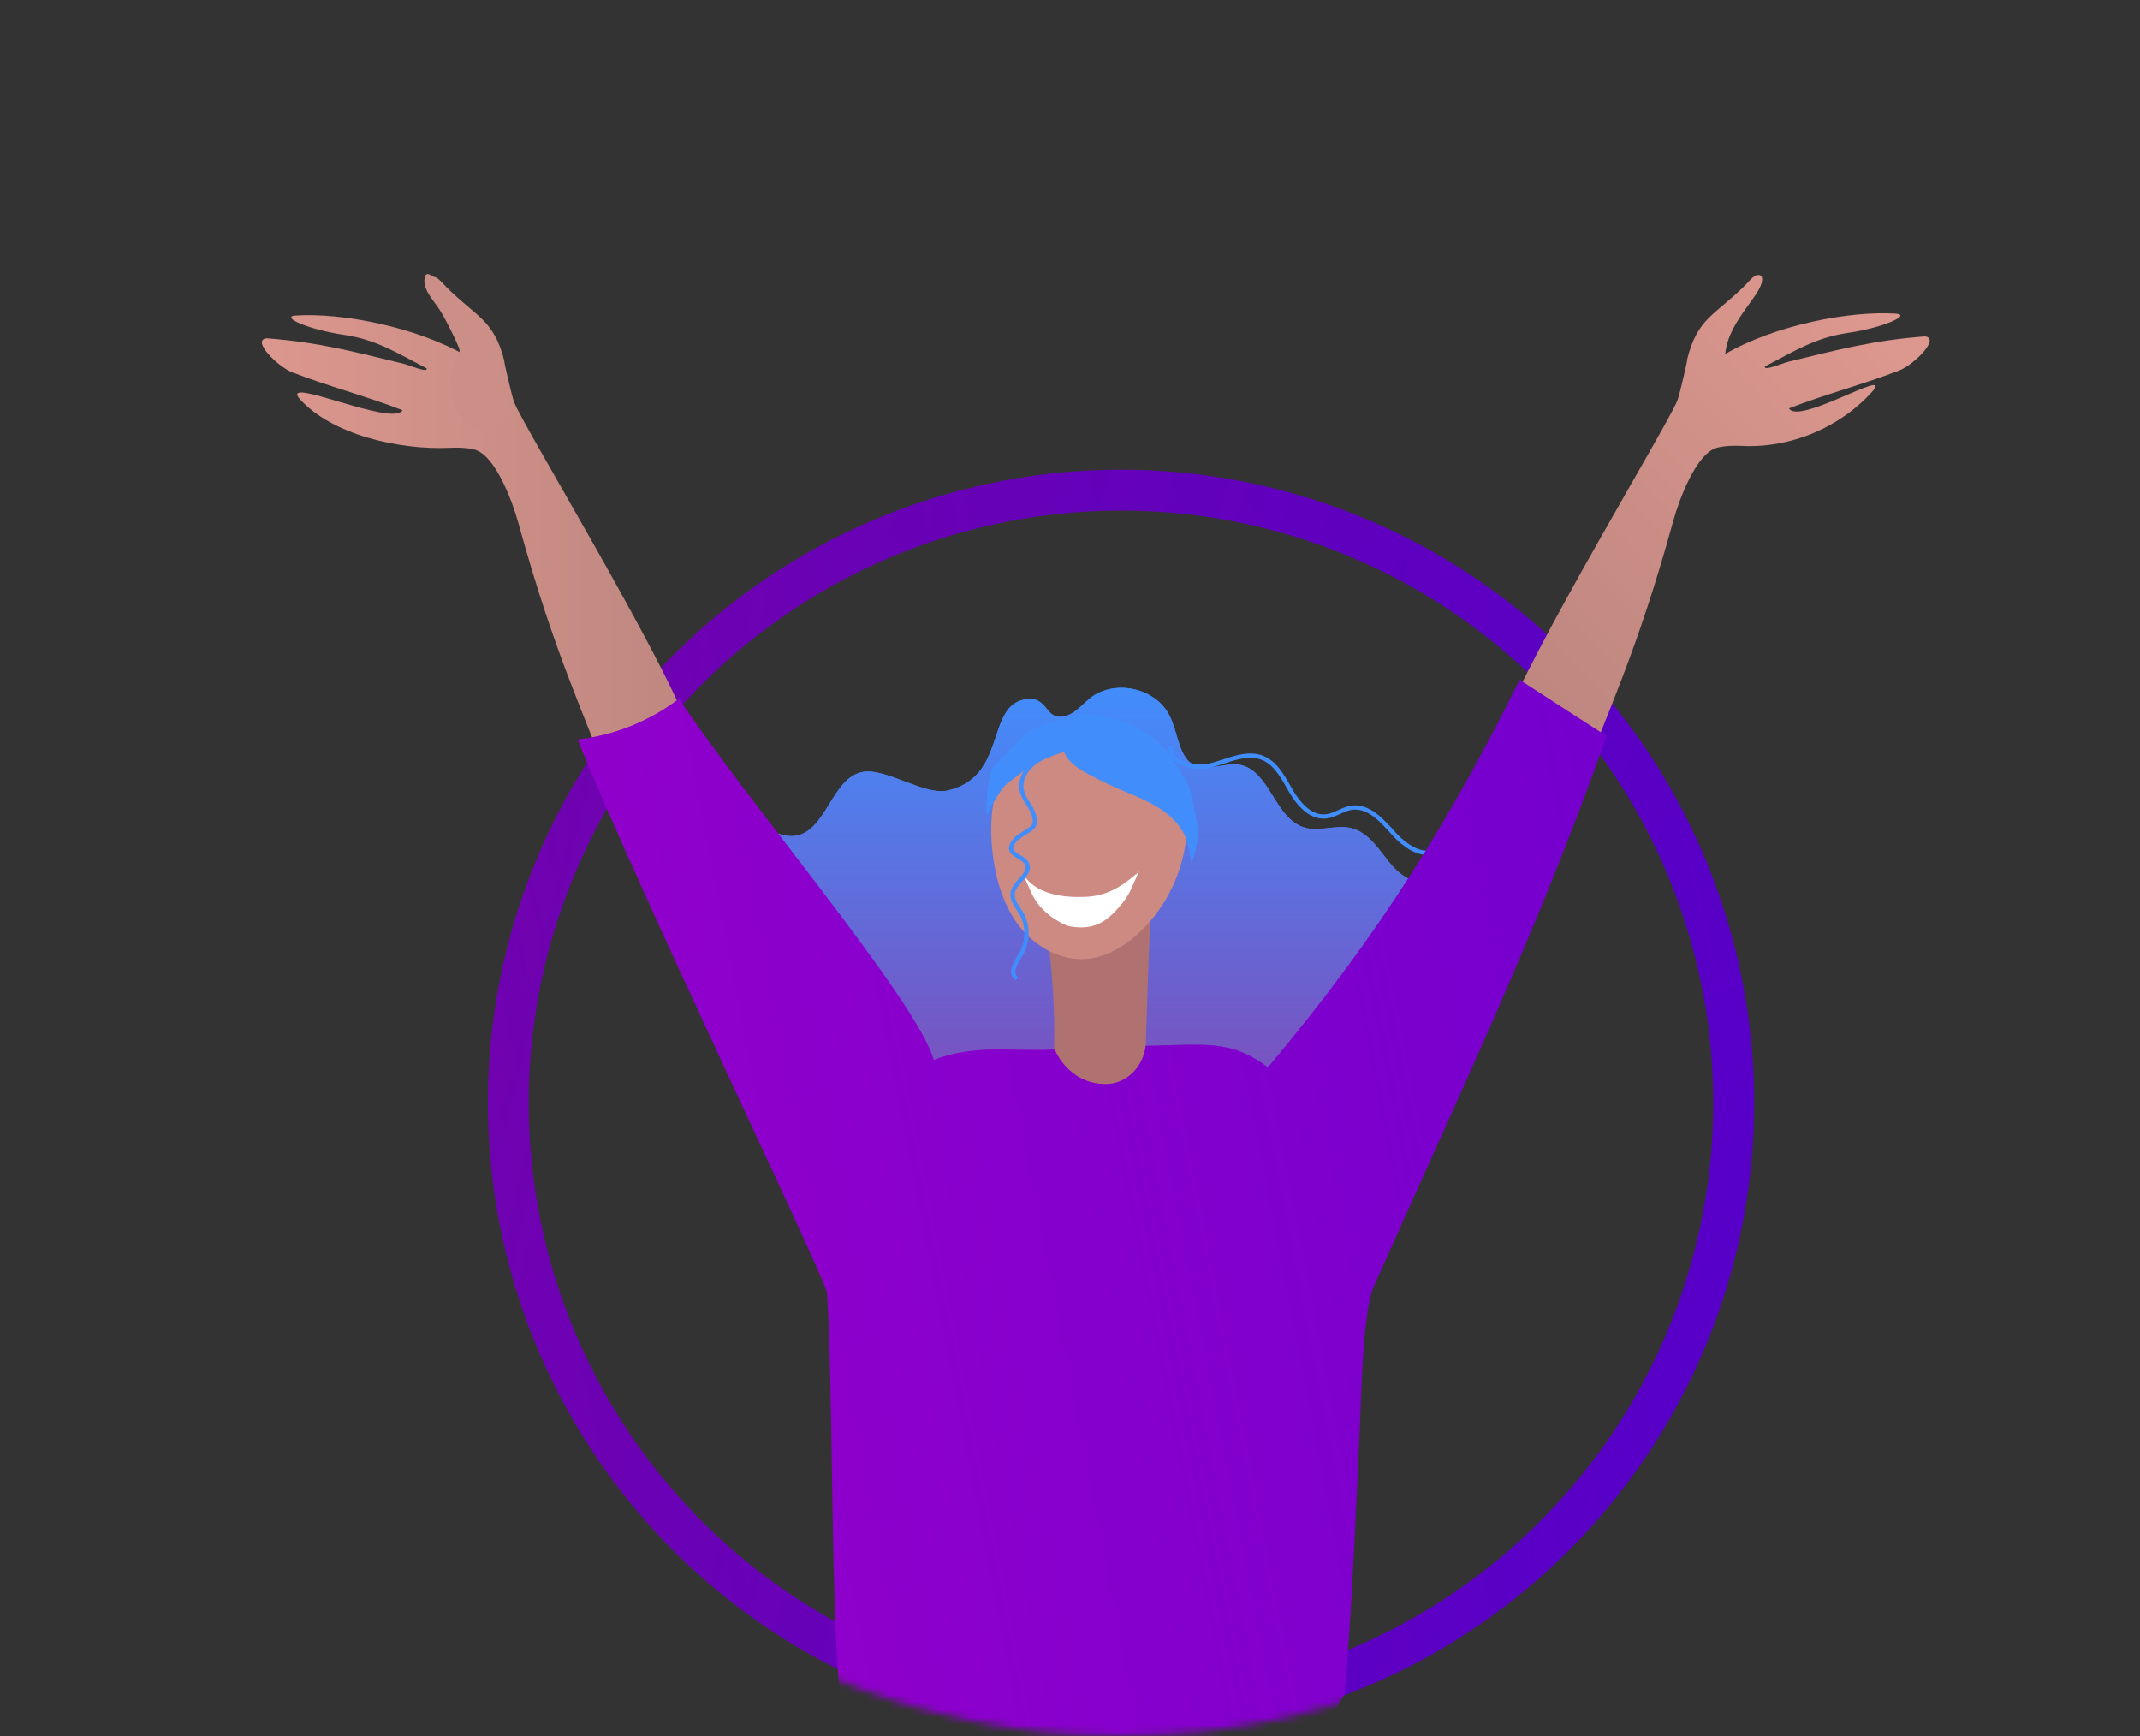 <svg width="286" height="232" viewBox="0 0 286 232" fill="none" xmlns="http://www.w3.org/2000/svg">
<rect x="0" y="0" width="286" height="232" fill="#333333" stroke="none"/>
<mask id="mask0" mask-type="alpha" maskUnits="userSpaceOnUse" x="0" y="0" width="286" height="232">
<path d="M249.441 132.376C249.441 187.397 204.838 232 149.818 232C94.797 232 50.194 187.397 50.194 132.376C-86.276 26.612 94.797 0 149.818 0C378.406 0 249.441 77.356 249.441 132.376Z" fill="#C4C4C4"/>
</mask>
<g mask="url(#mask0)">
<circle cx="149.818" cy="147.388" r="81.882" stroke="#5C00C7" stroke-width="5.459"/>
<circle cx="149.818" cy="147.388" r="81.882" stroke="url(#paint0_linear)" stroke-opacity="0.25" stroke-width="5.459"/>
<circle cx="149.818" cy="147.388" r="81.882" stroke="url(#paint1_linear)" stroke-opacity="0.15" stroke-width="5.459"/>
<path d="M156.123 95.303C154.105 91.819 148.839 90.81 145.685 93.304C144.673 94.103 143.84 95.205 142.622 95.62C139.58 96.654 140.282 92.985 137.104 93.446C131.67 94.233 134.686 103.855 126.6 105.658C123.611 106.326 118.475 102.704 115.445 103.141C111.108 103.767 110.49 111.301 106.129 111.725C104.517 111.881 103.014 110.916 101.409 110.686C99.805 110.455 97.725 111.719 98.293 113.243C99.198 117.397 99.071 117.397 100.281 121.296C102.603 128.774 104.633 136.498 110.974 141.06C117.316 145.623 124.101 148.393 131.593 150.574C138.412 152.56 146.296 154.055 153.365 153.401C162.557 152.549 170.871 147.204 177.156 140.413C183.441 133.622 187.973 125.422 192.444 117.311C190.627 119.015 187.614 117.548 186.001 115.648C184.388 113.747 183.023 111.287 180.61 110.681C178.556 110.167 176.328 111.208 174.302 110.591C170.313 109.379 169.656 102.765 165.527 102.187C163.932 101.963 161.743 102.876 160.185 102.465C157.361 101.723 157.588 97.835 156.123 95.303Z" fill="#428DFC"/>
<path d="M156.123 95.303C154.105 91.819 148.839 90.81 145.685 93.304C144.673 94.103 143.84 95.205 142.622 95.62C139.58 96.654 140.282 92.985 137.104 93.446C131.67 94.233 134.686 103.855 126.6 105.658C123.611 106.326 118.475 102.704 115.445 103.141C111.108 103.767 110.49 111.301 106.129 111.725C104.517 111.881 103.014 110.916 101.409 110.686C99.805 110.455 97.725 111.719 98.293 113.243C99.198 117.397 99.071 117.397 100.281 121.296C102.603 128.774 104.633 136.498 110.974 141.06C117.316 145.623 124.101 148.393 131.593 150.574C138.412 152.56 146.296 154.055 153.365 153.401C162.557 152.549 170.871 147.204 177.156 140.413C183.441 133.622 187.973 125.422 192.444 117.311C190.627 119.015 187.614 117.548 186.001 115.648C184.388 113.747 183.023 111.287 180.61 110.681C178.556 110.167 176.328 111.208 174.302 110.591C170.313 109.379 169.656 102.765 165.527 102.187C163.932 101.963 161.743 102.876 160.185 102.465C157.361 101.723 157.588 97.835 156.123 95.303Z" fill="#428DFC"/>
<path d="M156.123 95.303C154.105 91.819 148.839 90.81 145.685 93.304C144.673 94.103 143.84 95.205 142.622 95.62C139.58 96.654 140.282 92.985 137.104 93.446C131.67 94.233 134.686 103.855 126.6 105.658C123.611 106.326 118.475 102.704 115.445 103.141C111.108 103.767 110.49 111.301 106.129 111.725C104.517 111.881 103.014 110.916 101.409 110.686C99.805 110.455 97.725 111.719 98.293 113.243C99.198 117.397 99.071 117.397 100.281 121.296C102.603 128.774 104.633 136.498 110.974 141.06C117.316 145.623 124.101 148.393 131.593 150.574C138.412 152.56 146.296 154.055 153.365 153.401C162.557 152.549 170.871 147.204 177.156 140.413C183.441 133.622 187.973 125.422 192.444 117.311C190.627 119.015 187.614 117.548 186.001 115.648C184.388 113.747 183.023 111.287 180.61 110.681C178.556 110.167 176.328 111.208 174.302 110.591C170.313 109.379 169.656 102.765 165.527 102.187C163.932 101.963 161.743 102.876 160.185 102.465C157.361 101.723 157.588 97.835 156.123 95.303Z" fill="url(#paint2_linear)" fill-opacity="0.5"/>
<path d="M67.427 48.316C66.017 42.681 63.727 42.456 59.599 38.311C58.932 37.642 58.211 36.589 57.464 37.167C56.735 39.23 61.877 42.742 62.325 47.562C55.599 43.657 45.587 41.765 39.53 42.17C37.396 42.312 41.095 44.028 45.935 44.743C50.353 45.395 53.052 47.172 57.017 49.227C57.251 49.908 54.603 48.769 53.907 48.602C47.302 47.01 42.662 45.743 35.627 45.209C33.553 45.457 37.129 49.002 39.032 49.745C43.761 51.592 49.066 52.976 53.794 54.823C52.553 57.107 37.542 50.19 39.992 53.248C44.35 58.167 53.538 60.165 60.086 59.847C61.165 59.796 62.241 59.819 63.297 60.052C66.227 60.697 68.561 67.293 69.263 69.844C74.198 87.759 78.049 95.215 82.168 106.436C83.379 104.744 90.112 98.065 92.037 97.288C88.317 87.171 70.003 57.043 68.708 53.748C68.432 53.043 67.167 47.605 67.427 48.316Z" fill="url(#paint3_linear)"/>
<path d="M225.465 48.064C226.875 42.429 229.166 42.204 233.294 38.059C233.961 37.389 234.682 36.337 235.428 36.915C236.158 38.978 231.016 42.49 230.568 47.31C237.293 43.405 247.306 41.513 253.362 41.918C255.497 42.06 251.797 43.776 246.957 44.491C242.539 45.142 239.84 46.92 235.876 48.975C235.642 49.656 238.289 48.517 238.986 48.35C245.591 46.757 250.231 45.491 257.265 44.957C259.34 45.205 255.763 48.75 253.861 49.493C249.131 51.34 243.826 52.724 239.098 54.571C240.339 56.855 252.793 49.136 250.343 52.195C245.985 57.114 239.355 59.913 232.807 59.595C231.727 59.544 230.652 59.566 229.596 59.8C226.665 60.445 224.331 67.041 223.629 69.592C218.694 87.507 214.844 94.963 210.724 106.184C209.514 104.492 202.78 97.812 200.856 97.036C204.575 86.919 222.89 56.791 224.185 53.495C224.461 52.791 225.725 47.353 225.465 48.064Z" fill="url(#paint4_linear)"/>
<path d="M154.365 146.555C153.852 146.311 153.34 146.067 152.826 145.823C153.366 136.806 153.356 127.552 154.001 118.645C150.304 121.055 143.896 122.178 139.528 121.59C140.818 130.123 141.435 138.89 140.316 147.446C144.962 146.763 149.671 146.436 154.365 146.555Z" fill="#B07171"/>
<path d="M145.21 128.155C147.83 127.937 150.221 126.511 152.159 124.727C156.283 120.934 158.703 115.339 158.648 109.724C158.63 107.907 158.362 106.083 157.735 104.379C155.535 98.398 148.51 94.676 142.352 96.228C139.944 96.835 137.712 98.156 136.059 100.015C132.721 103.77 132.046 109.261 132.685 114.254C133.123 117.682 134.148 121.124 136.277 123.841C138.407 126.556 141.78 128.44 145.21 128.155Z" fill="#CC8A82"/>
<path d="M136.802 116.971C138.581 119.497 141.884 119.966 144.963 119.863C147.891 119.765 149.916 118.523 152.231 116.481C151.056 118.896 151.15 119.407 149.494 121.297C147.742 123.298 146.032 124.371 142.877 123.78C142.262 123.665 140.741 122.731 140.258 122.332C138.129 120.575 137.942 119.491 136.802 116.971Z" fill="white"/>
<path d="M135.715 130.94C135.639 130.94 135.562 130.909 135.506 130.848C134.644 129.913 135.415 128.657 136.034 127.648L136.208 127.362C137.139 125.812 137.145 123.725 136.226 122.168C136.119 121.988 136 121.808 135.881 121.627C135.41 120.915 134.922 120.178 135.056 119.297C135.166 118.563 135.683 117.985 136.183 117.425C136.749 116.79 137.237 116.242 137.015 115.617C136.887 115.258 136.442 114.992 136.014 114.736C135.414 114.377 134.733 113.971 134.859 113.2C135.026 112.176 135.918 111.616 136.781 111.077C137.136 110.855 137.47 110.646 137.754 110.408C138.382 109.879 137.753 108.586 137.545 108.202C137.418 107.966 137.273 107.736 137.131 107.507C136.788 106.96 136.434 106.394 136.284 105.734C135.98 104.391 136.62 102.853 137.912 101.815C139.008 100.936 140.644 100.381 142.091 99.931C142.244 99.884 142.401 99.969 142.448 100.119C142.495 100.27 142.41 100.429 142.26 100.476C141.25 100.79 139.371 101.376 138.268 102.261C137.414 102.946 136.528 104.233 136.839 105.606C136.967 106.171 137.282 106.671 137.612 107.202C137.763 107.442 137.912 107.682 138.046 107.928C138.378 108.543 139.054 110.06 138.119 110.845C137.805 111.109 137.438 111.339 137.082 111.562C136.292 112.056 135.545 112.524 135.421 113.294C135.361 113.66 135.717 113.893 136.304 114.244C136.797 114.537 137.354 114.872 137.551 115.424C137.887 116.37 137.237 117.1 136.607 117.806C136.163 118.303 135.706 118.817 135.62 119.384C135.519 120.046 135.926 120.661 136.356 121.312C136.481 121.501 136.605 121.689 136.717 121.876C137.74 123.609 137.732 125.932 136.697 127.657L136.521 127.947C135.861 129.021 135.398 129.888 135.925 130.459C136.032 130.576 136.025 130.756 135.91 130.863C135.854 130.915 135.784 130.94 135.715 130.94Z" fill="#428DFC"/>
<path d="M190.695 114.257C188.618 114.257 186.655 112.273 186.003 111.542C184.49 109.842 182.783 107.921 180.688 108.229C180.143 108.308 179.632 108.538 179.09 108.781C178.496 109.049 177.882 109.326 177.203 109.394C174.852 109.625 173.128 107.308 172.31 105.903C172.199 105.713 172.09 105.52 171.979 105.326C171.09 103.765 170.168 102.152 168.591 101.535C167.018 100.921 165.275 101.491 163.588 102.044C163.087 102.208 162.571 102.377 162.065 102.513C160.398 102.962 158.495 102.729 157.329 101.935C156.614 101.447 156.184 100.762 156.09 99.952C156.072 99.795 156.184 99.653 156.339 99.635C156.5 99.614 156.637 99.73 156.655 99.886C156.73 100.535 157.065 101.065 157.648 101.463C158.669 102.158 160.423 102.363 161.917 101.962C162.409 101.83 162.918 101.663 163.411 101.502C165.194 100.919 167.035 100.316 168.799 101.004C170.564 101.694 171.534 103.396 172.473 105.044C172.583 105.236 172.692 105.427 172.802 105.616C173.551 106.903 175.117 109.029 177.147 108.826C177.731 108.768 178.279 108.521 178.857 108.261C179.411 108.012 179.983 107.754 180.607 107.664C182.996 107.318 184.897 109.444 186.421 111.153C187.167 111.991 189.749 114.601 191.947 113.356C192.081 113.277 192.256 113.326 192.335 113.464C192.413 113.601 192.365 113.775 192.227 113.853C191.72 114.138 191.204 114.257 190.695 114.257Z" fill="#428DFC"/>
<path d="M203.096 90.866C193.977 109.238 184.637 124.574 169.453 142.647C164.522 138.92 161.166 139.618 153.118 139.768C152.76 142.574 150.581 144.892 147.722 144.871C142.706 144.833 140.961 140.264 140.961 140.264C135.444 140.551 130.328 139.504 124.784 141.656C122.689 133.813 99.002 106.094 90.763 93.362C86.84 96.36 82.098 98.269 77.199 98.824C85.763 120.032 109.058 168.176 110.51 172.664C111.307 183.075 111.042 212.44 112.106 224.987C115.726 234.059 121.679 242.607 137.904 243.991C155.951 245.532 171.201 241.138 179.671 226.457C180.944 213.07 181.93 184.679 182.109 182.063C182.375 178.157 182.752 173.827 183.593 171.931C195.312 145.532 205.015 125.58 214.717 98.367C211.125 96.083 206.686 93.153 203.096 90.866Z" fill="#9500CB"/>
<path d="M203.096 90.866C193.977 109.238 184.637 124.574 169.453 142.647C164.522 138.92 161.166 139.618 153.118 139.768C152.76 142.574 150.581 144.892 147.722 144.871C142.706 144.833 140.961 140.264 140.961 140.264C135.444 140.551 130.328 139.504 124.784 141.656C122.689 133.813 99.002 106.094 90.763 93.362C86.84 96.36 82.098 98.269 77.199 98.824C85.763 120.032 109.058 168.176 110.51 172.664C111.307 183.075 111.042 212.44 112.106 224.987C115.726 234.059 121.679 242.607 137.904 243.991C155.951 245.532 171.201 241.138 179.671 226.457C180.944 213.07 181.93 184.679 182.109 182.063C182.375 178.157 182.752 173.827 183.593 171.931C195.312 145.532 205.015 125.58 214.717 98.367C211.125 96.083 206.686 93.153 203.096 90.866Z" fill="url(#paint5_linear)" fill-opacity="0.45"/>
<path d="M254.673 190.646C254.716 190.806 254.845 190.908 255.004 190.865C255.163 190.822 255.264 190.692 255.221 190.532C255.178 190.373 255.049 190.271 254.89 190.314C254.731 190.356 254.631 190.487 254.673 190.646ZM265.259 216.159C265.157 216.289 265.2 216.448 265.329 216.55C265.459 216.651 265.618 216.609 265.719 216.479C265.82 216.349 265.777 216.189 265.649 216.087C265.533 215.913 265.36 216.029 265.259 216.159ZM268.882 210.119C268.781 210.249 268.824 210.408 268.952 210.51C269.082 210.611 269.241 210.568 269.342 210.439C269.443 210.309 269.4 210.149 269.272 210.047C269.213 209.961 268.983 209.99 268.882 210.119ZM256.576 203.84C256.706 203.941 256.849 203.971 257.008 203.928C257.11 203.798 257.139 203.654 257.096 203.494C256.967 203.393 256.823 203.363 256.736 203.42C256.491 203.521 256.462 203.666 256.576 203.84ZM262.299 199.661C262.429 199.762 262.572 199.792 262.731 199.748C262.832 199.618 262.862 199.474 262.819 199.315C262.689 199.214 262.546 199.184 262.459 199.241C262.214 199.342 262.17 199.559 262.299 199.661ZM279.309 217.899C279.279 218.043 279.394 218.218 279.538 218.247C279.682 218.276 279.856 218.161 279.885 218.017C279.914 217.873 279.799 217.698 279.655 217.668C279.511 217.639 279.337 217.753 279.309 217.899ZM280.427 210.895C280.397 211.039 280.512 211.214 280.656 211.243C280.801 211.272 280.974 211.157 281.003 211.013C281.033 210.869 280.917 210.694 280.774 210.664C280.63 210.635 280.456 210.751 280.427 210.895ZM252.703 198.152C252.761 198.239 252.962 198.356 253.063 198.226C253.15 198.169 253.266 197.966 253.136 197.865C253.078 197.778 252.877 197.661 252.776 197.79C252.618 197.834 252.588 197.979 252.703 198.152ZM258.09 194.884C258.148 194.971 258.35 195.087 258.451 194.958C258.538 194.901 258.638 194.771 258.524 194.596C258.466 194.509 258.337 194.408 258.163 194.522C258.063 194.652 258.033 194.797 258.09 194.884ZM273.757 213.826C273.727 213.97 273.77 214.13 273.914 214.16C274.059 214.189 274.145 214.131 274.247 214.001C274.276 213.857 274.233 213.697 274.089 213.668C273.945 213.638 273.786 213.682 273.757 213.826ZM275.29 207.736C275.261 207.88 275.304 208.04 275.448 208.07C275.592 208.1 275.678 208.041 275.78 207.912C275.81 207.768 275.767 207.608 275.622 207.578C275.478 207.549 275.32 207.592 275.29 207.736ZM263.147 205.106C263.046 205.236 263.089 205.396 263.217 205.498C263.346 205.599 263.506 205.556 263.607 205.426C263.708 205.296 263.666 205.137 263.537 205.035C263.407 204.933 263.248 204.977 263.147 205.106ZM249.498 203.976C249.396 204.106 249.439 204.265 249.568 204.367C249.697 204.468 249.856 204.425 249.958 204.295C250.059 204.165 250.016 204.006 249.887 203.904C249.759 203.803 249.6 203.846 249.498 203.976ZM253.828 198.157C253.727 198.287 253.769 198.446 253.898 198.548C254.027 198.65 254.187 198.606 254.288 198.476C254.389 198.346 254.346 198.187 254.218 198.085C254.087 197.983 253.928 198.027 253.828 198.157ZM258.099 192.249C257.998 192.379 258.041 192.539 258.169 192.64C258.299 192.742 258.458 192.699 258.559 192.569C258.66 192.439 258.618 192.279 258.489 192.178C258.344 192.148 258.185 192.191 258.099 192.249ZM279.012 211.585C279.055 211.745 279.184 211.847 279.343 211.804C279.502 211.761 279.603 211.631 279.56 211.471C279.517 211.312 279.388 211.21 279.229 211.253C279.085 211.224 278.97 211.427 279.012 211.585ZM254.223 182.871C254.05 182.986 254.02 183.131 254.135 183.304L254.223 182.871ZM263.832 207.28C263.802 207.424 263.917 207.599 264.061 207.628C264.206 207.658 264.379 207.543 264.408 207.398C264.438 207.254 264.323 207.08 264.179 207.05C264.034 207.02 263.86 207.135 263.832 207.28ZM258.872 207.322C258.843 207.466 258.958 207.64 259.102 207.67C259.246 207.699 259.42 207.584 259.449 207.44C259.478 207.296 259.435 207.135 259.219 207.091C259.075 207.062 258.901 207.177 258.872 207.322ZM260.884 200.35C260.854 200.495 260.969 200.669 261.113 200.699C261.257 200.728 261.416 200.685 261.46 200.468C261.489 200.324 261.374 200.15 261.245 200.048C261.087 200.091 260.913 200.206 260.884 200.35ZM251.947 191.143C251.845 191.273 251.888 191.433 252.017 191.535C252.147 191.636 252.306 191.593 252.479 191.478C252.58 191.348 252.537 191.189 252.422 191.015C252.206 190.971 252.049 191.013 251.947 191.143ZM254.789 190.443C254.76 190.587 254.818 190.674 254.875 190.762C255.019 190.792 255.105 190.733 255.193 190.676C255.222 190.532 255.164 190.445 255.107 190.358C254.962 190.327 254.804 190.37 254.789 190.443Z" fill="white"/>
<path d="M144.585 95.507C145.751 95.266 147.77 95.694 148.898 96.074C149.525 96.286 152.458 97.39 152.998 97.775C155.67 99.679 156.759 101.403 158.441 104.223C159.377 105.794 159.435 107.546 159.855 109.326C160.318 111.292 160.013 113.509 159.214 115.364C159.051 114.137 158.88 112.891 158.38 111.761C157.632 110.07 156.196 108.767 154.616 107.811C153.036 106.855 151.296 106.205 149.603 105.471C148.178 104.854 146.78 104.175 145.414 103.437C143.976 102.661 142.444 101.65 142.074 100.056C141.482 100.378 140.832 100.579 140.215 100.849C138.883 101.433 137.722 102.338 136.574 103.233C134.271 105.032 134.406 104.294 131.932 108.759C131.632 109.3 131.958 103.317 132.77 102.507C133.129 102.149 136.476 98.653 136.809 98.271C137.743 97.202 142.923 95.852 144.585 95.507Z" fill="#428DFC"/>
<path d="M67.989 53.72C68.048 53.012 67.768 52.335 67.542 51.662C67.301 50.945 67.156 49.62 67.039 48.872C66.532 45.615 65.272 43.192 62.706 41.521C60.569 40.129 57.464 35.627 56.847 36.832C56.265 38.441 57.772 39.914 58.714 41.34C59.657 42.767 61.381 46.38 61.414 46.761C61.463 47.307 61.15 47.806 60.906 48.295C59.231 51.645 61.267 56.412 62.738 57.093C64.919 58.103 65.513 56.871 67.254 55.21C67.69 54.794 67.938 54.322 67.989 53.72Z" fill="#CC8F87"/>
</g>
<defs>
<linearGradient id="paint0_linear" x1="249.191" y1="24.701" x2="37.838" y2="70.305" gradientUnits="userSpaceOnUse">
<stop stop-color="#4300D3"/>
<stop offset="1" stop-color="#4300D3" stop-opacity="0"/>
</linearGradient>
<linearGradient id="paint1_linear" x1="57.826" y1="62.776" x2="252.879" y2="110.06" gradientUnits="userSpaceOnUse">
<stop stop-color="#FF0F13"/>
<stop offset="1" stop-color="#BF0020" stop-opacity="0"/>
</linearGradient>
<linearGradient id="paint2_linear" x1="145.321" y1="91.921" x2="145.321" y2="153.557" gradientUnits="userSpaceOnUse">
<stop stop-color="#C6006B" stop-opacity="0"/>
<stop offset="1" stop-color="#C6006B"/>
</linearGradient>
<linearGradient id="paint3_linear" x1="35" y1="71.718" x2="92.037" y2="71.718" gradientUnits="userSpaceOnUse">
<stop stop-color="#DC978E"/>
<stop offset="1" stop-color="#BE8780"/>
</linearGradient>
<linearGradient id="paint4_linear" x1="253" y1="46.5" x2="206.5" y2="93.5" gradientUnits="userSpaceOnUse">
<stop stop-color="#DC978E"/>
<stop offset="1" stop-color="#BE8780"/>
</linearGradient>
<linearGradient id="paint5_linear" x1="226.713" y1="56.348" x2="53.444" y2="89.86" gradientUnits="userSpaceOnUse">
<stop stop-color="#4300D3"/>
<stop offset="1" stop-color="#4300D3" stop-opacity="0"/>
</linearGradient>
</defs>
</svg>
